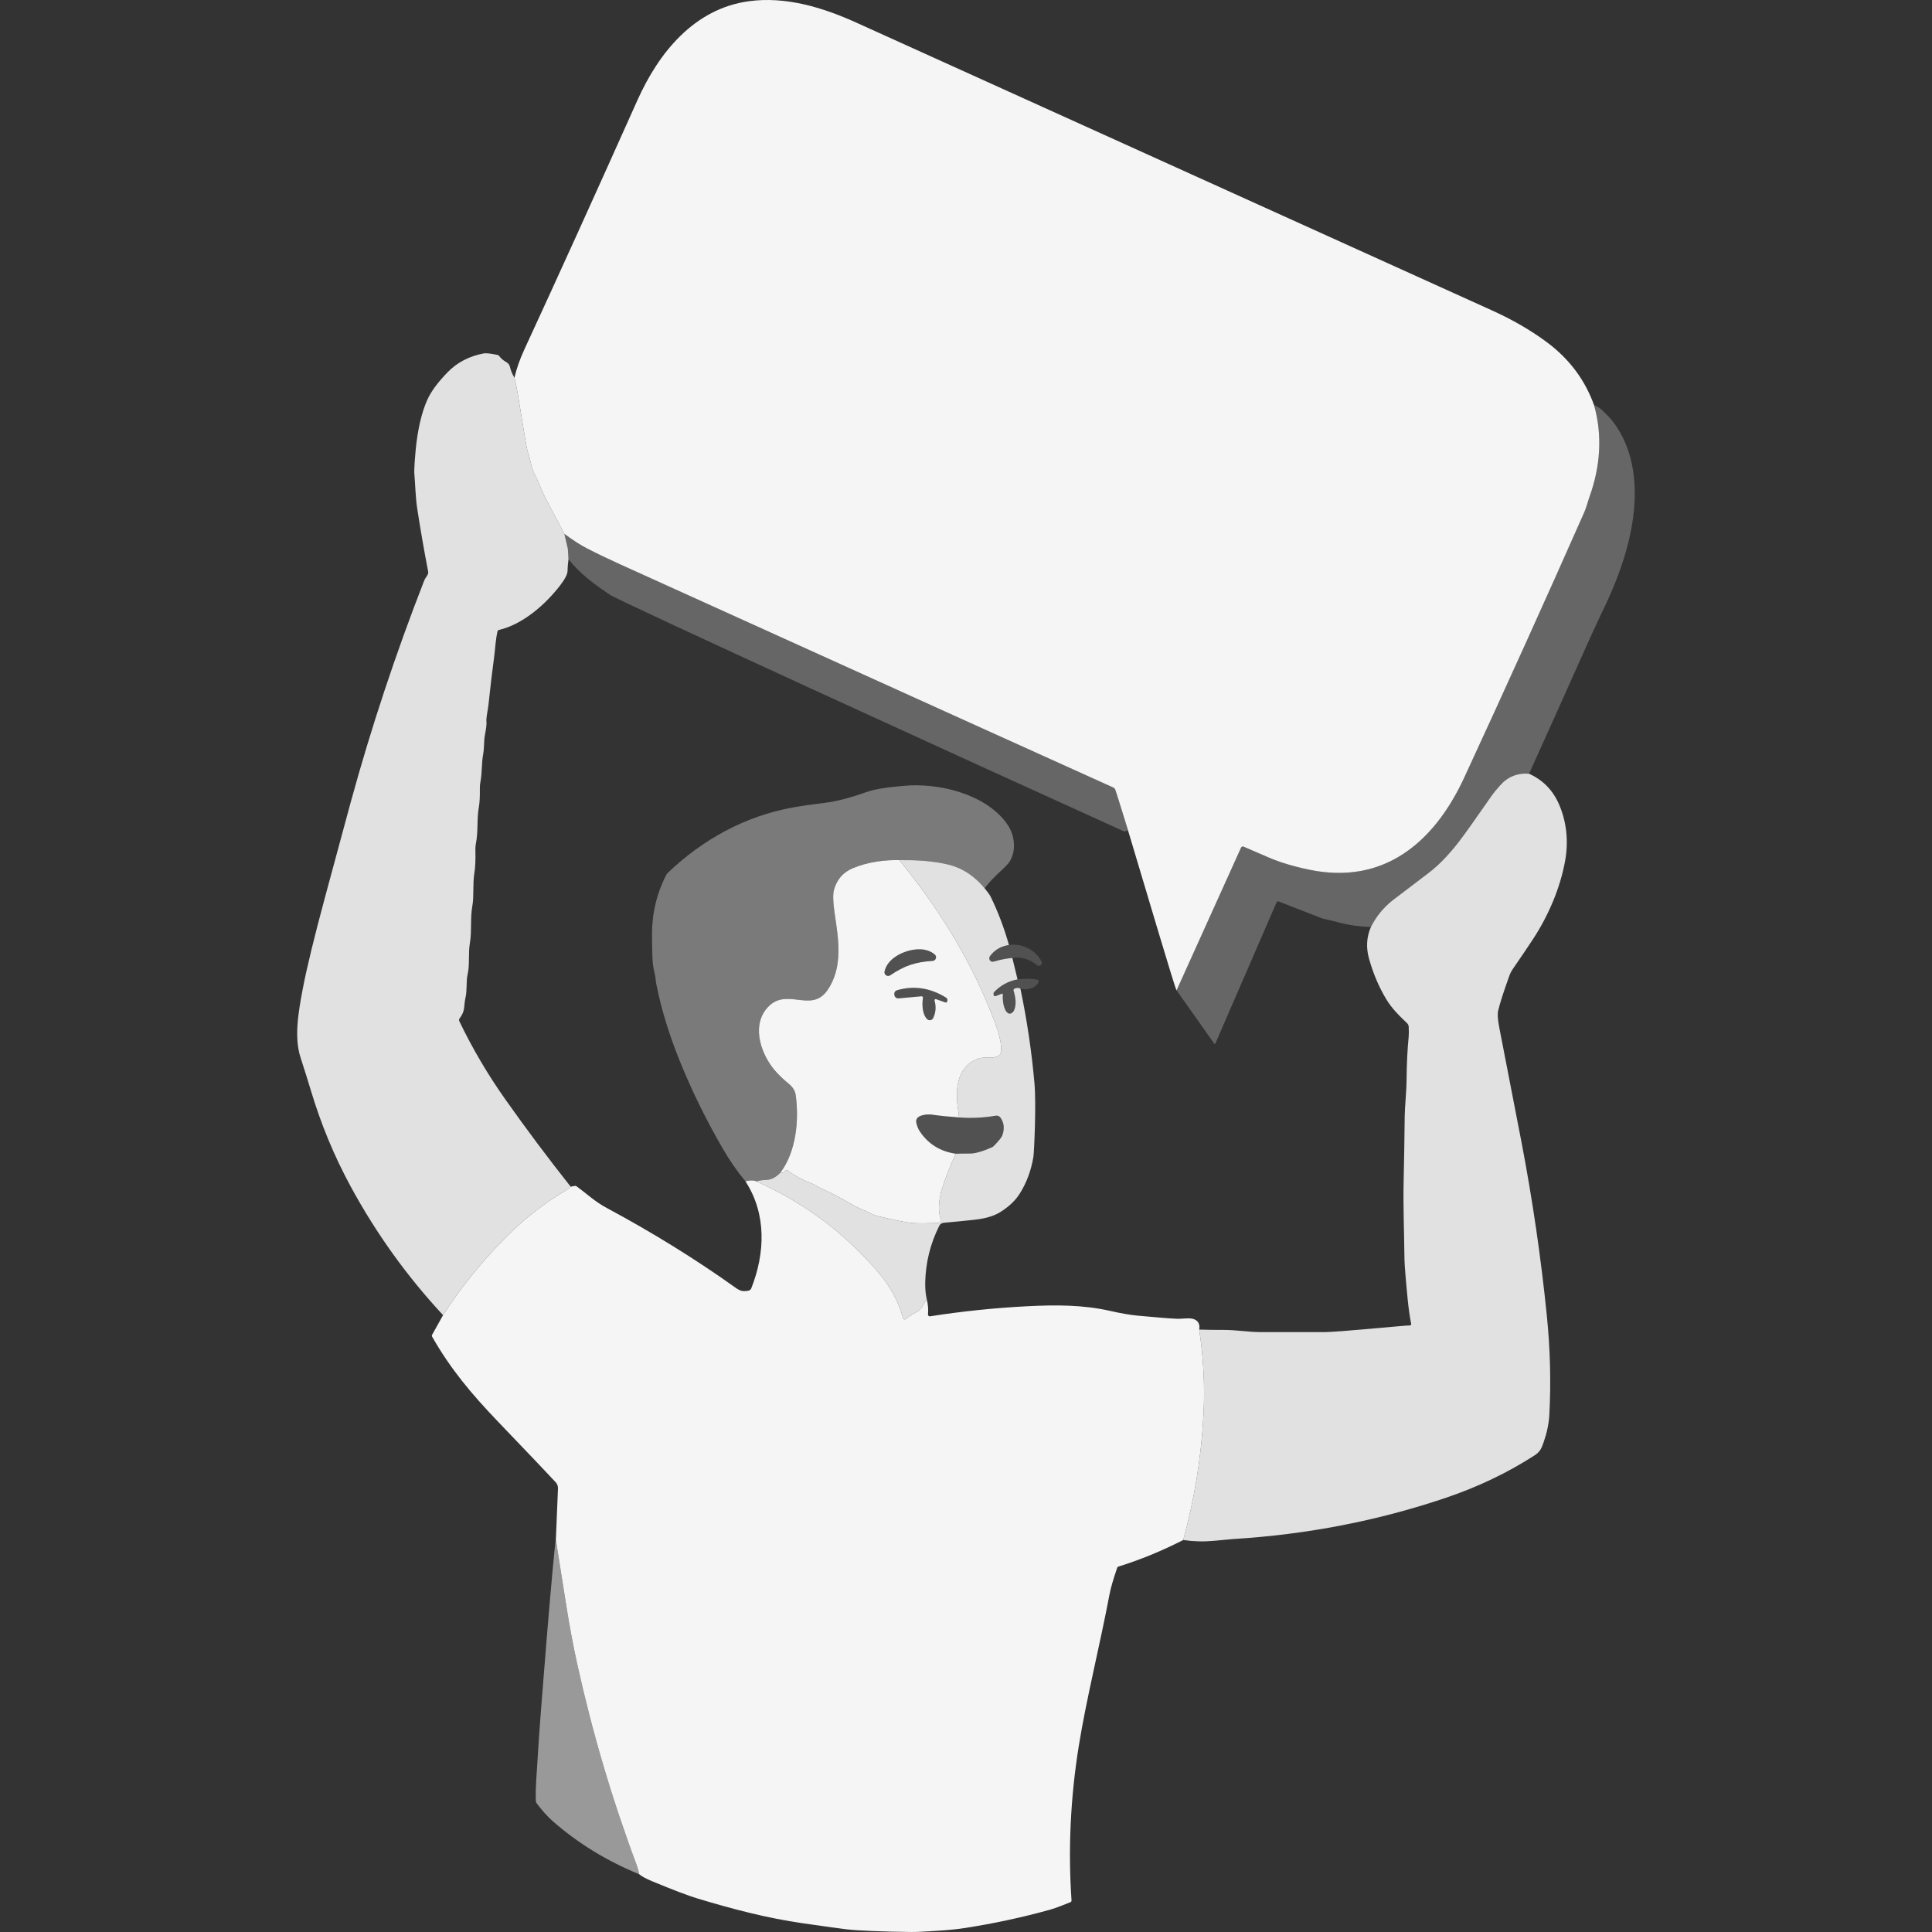 <?xml version="1.0" encoding="UTF-8" standalone="no"?>
<!DOCTYPE svg PUBLIC "-//W3C//DTD SVG 1.1//EN" "http://www.w3.org/Graphics/SVG/1.1/DTD/svg11.dtd">
<svg width="100%" height="100%" viewBox="0 0 300 300" version="1.1" xmlns="http://www.w3.org/2000/svg" xmlns:xlink="http://www.w3.org/1999/xlink" xml:space="preserve" xmlns:serif="http://www.serif.com/" style="fill-rule:evenodd;clip-rule:evenodd;stroke-linejoin:round;stroke-miterlimit:2;">
    <rect x="0" y="0" width="300" height="300" fill="#333333" stroke="none"/>
    <path d="M173.168,122.587C173.103,122.454 172.994,122.344 172.857,122.283C168.691,120.413 143.205,108.882 96.406,87.681C94.454,86.796 92.707,85.959 91.159,85.162C90.123,84.629 88.951,83.873 87.634,82.895C87.005,81.675 86.37,80.475 85.724,79.292C84.848,77.692 84.192,76.339 83.751,75.234C83.539,74.698 83.3,74.171 83.03,73.655C82.469,72.582 82.377,71.389 81.984,70.25C81.868,69.919 81.738,69.317 81.594,68.452C81.177,65.96 80.791,63.595 80.432,61.355C80.285,60.436 80.1,59.537 79.881,58.655C80.203,57.26 80.712,55.807 81.409,54.293C86.64,42.964 92.489,30.066 98.96,15.603C102.286,8.164 107.797,1.344 116.288,0.189C121.97,-0.584 127.661,1.112 132.974,3.515C174.094,22.129 207.001,37.026 231.685,48.205C234.858,49.64 237.675,51.271 240.139,53.093C243.643,55.688 246.105,58.959 247.523,62.907C248.88,67.683 248.474,72.548 246.816,77.145C246.576,77.812 246.364,78.732 245.999,79.559C239.903,93.339 233.692,107.067 227.365,120.745C222.709,130.815 214.86,137.485 203.22,135.034C200.803,134.524 198.725,133.895 196.988,133.147C195.884,132.672 194.592,132.111 193.111,131.472C192.954,131.407 192.776,131.475 192.705,131.632L182.699,153.781C182.553,153.86 177.924,138.104 175.162,128.945C175.162,128.945 173.278,122.814 173.168,122.587Z" style="fill:white;fill-opacity:0.95;"/>
    <path d="M79.881,58.655C80.1,59.537 80.285,60.436 80.432,61.355C80.791,63.595 81.177,65.96 81.594,68.452C81.738,69.317 81.868,69.919 81.984,70.25C82.377,71.389 82.469,72.582 83.03,73.655C83.3,74.171 83.539,74.698 83.751,75.234C84.192,76.339 84.848,77.692 85.724,79.292C86.37,80.475 87.005,81.675 87.634,82.895L88.168,85.179C88.175,85.21 88.178,85.237 88.181,85.268L88.277,86.83C88.192,87.466 88.14,88.078 88.127,88.662C88.116,89.175 87.727,89.934 86.951,90.936C84.674,93.882 81.174,96.959 77.468,97.82C77.359,97.844 77.277,97.93 77.253,98.039C76.911,99.584 76.911,100.726 76.706,102.213C76.429,104.233 76.145,106.609 75.861,109.334C75.748,110.428 75.465,111.351 75.537,112.106C75.571,112.465 75.489,113.152 75.294,114.164C75.109,115.111 75.219,116.044 75.024,117.124C74.75,118.635 74.887,119.869 74.596,121.439C74.538,121.739 74.511,122.05 74.514,122.358C74.528,123.688 74.48,124.652 74.367,125.25C74.015,127.144 74.282,129.069 73.902,130.962C73.834,131.304 73.807,131.65 73.817,131.995C73.861,133.441 73.81,134.644 73.656,135.601C73.383,137.317 73.619,139.204 73.345,140.674C73,142.565 73.284,144.592 72.966,146.431C72.689,148.031 72.956,149.839 72.624,151.237C72.347,152.417 72.566,153.77 72.272,154.957C72.2,155.251 72.135,155.722 72.084,156.372C72.036,156.997 71.8,157.582 71.376,158.119C71.274,158.249 71.253,158.426 71.325,158.577C73.359,162.809 75.745,166.86 78.483,170.733C81.734,175.334 85.112,179.847 88.612,184.267C88.441,184.461 88.233,184.632 87.987,184.779C84.619,186.766 81.55,189.138 78.781,191.9C74.952,195.722 71.626,199.828 68.799,204.217C63.182,198.17 58.403,191.514 54.458,184.246C51.847,179.429 49.84,174.544 48.274,169.338C47.782,167.701 47.252,166.012 46.685,164.269C45.642,161.076 46.322,157.213 47.013,153.548C47.618,150.359 48.794,145.518 50.547,139.023C52.602,131.407 53.901,126.597 54.451,124.594C57.624,113.015 61.428,101.536 65.866,90.16C66.009,89.783 66.32,89.472 66.454,89.131C66.498,89.014 66.508,88.888 66.484,88.765C65.838,85.401 65.271,82.13 64.782,78.947C64.515,77.214 64.468,74.94 64.344,73.641C64.31,73.283 64.327,72.64 64.392,71.71C64.444,71.006 64.495,70.367 64.553,69.789C64.864,66.654 65.459,64.097 66.337,62.114C66.908,60.822 67.971,59.376 69.53,57.776C70.987,56.279 72.846,55.312 75.109,54.877C75.465,54.813 76.176,54.888 77.242,55.11C77.352,55.13 77.447,55.192 77.512,55.281C77.793,55.66 78.148,55.968 78.582,56.204C78.907,56.385 79.105,56.631 79.181,56.949C79.321,57.544 79.553,58.111 79.881,58.655Z" style="fill:white;fill-opacity:0.85;fill-rule:nonzero;"/>
    <path d="M237.432,120.146C235.62,120.003 234.119,120.608 232.926,121.962C232.332,122.635 231.932,123.12 231.723,123.418C229.077,127.226 227.337,129.67 226.5,130.75C224.913,132.791 223.368,134.381 221.868,135.519C218.644,137.963 216.784,139.379 216.289,139.765C214.836,140.9 213.697,142.295 212.874,143.946C211.164,143.898 209.558,143.676 208.057,143.283C206.673,142.92 205.828,142.715 205.524,142.664C205.38,142.64 205.24,142.599 205.107,142.537L198.601,139.997C198.454,139.932 198.28,139.997 198.215,140.144L188.739,161.992C188.739,162.098 188.606,162.139 188.544,162.053L182.699,153.781L192.705,131.632C192.776,131.475 192.954,131.407 193.111,131.472C194.592,132.111 195.884,132.672 196.988,133.147C198.725,133.895 200.803,134.524 203.22,135.034C214.86,137.485 222.709,130.815 227.365,120.745C233.692,107.067 239.903,93.339 245.999,79.559C246.364,78.732 246.576,77.812 246.816,77.145C248.474,72.548 248.88,67.683 247.523,62.907C248.142,63.157 248.614,63.475 248.942,63.858C249.253,64.22 259.841,72.265 248.928,94.713C247.018,98.642 243.315,107.18 237.432,120.146Z" style="fill:white;fill-opacity:0.25;fill-rule:nonzero;"/>
    <path d="M175.162,128.945L174.679,129.096C174.624,129.113 174.563,129.11 174.512,129.086C149.878,117.931 96.126,93.339 94.646,92.323C92.191,90.642 90.103,89.141 88.277,86.83L88.181,85.268C88.178,85.237 88.175,85.21 88.168,85.179L87.634,82.895C88.951,83.873 90.123,84.629 91.159,85.162C92.707,85.959 94.454,86.796 96.406,87.681C143.205,108.882 168.691,120.413 172.857,122.283C172.994,122.344 173.103,122.454 173.168,122.587C173.278,122.814 174.935,128.192 175.162,128.945Z" style="fill:white;fill-opacity:0.25;"/>
    <path d="M237.432,120.146C239.558,121.104 241.1,122.669 242.061,124.843C243.236,127.51 243.585,130.552 243.042,133.608C242.266,137.97 240.375,142.274 238.051,145.819C237.329,146.92 236.27,148.489 234.871,150.523C234.677,150.807 234.519,151.114 234.4,151.439C233.47,154.02 232.882,155.856 232.632,156.946C232.513,157.476 232.571,158.344 232.807,159.558C234.68,169.174 235.835,175.139 236.276,177.45C237.972,186.314 239.274,195.236 240.184,204.217C240.72,209.478 240.85,214.636 240.58,219.692C240.509,221.036 240.215,222.451 239.698,223.938C239.374,224.875 239.148,225.435 238.293,225.986C234.123,228.673 229.59,230.86 224.435,232.604C213.916,236.156 202.926,238.282 191.464,238.983C191.44,238.983 190.442,239.075 188.462,239.26C186.88,239.407 185.304,239.362 183.731,239.133C185.478,232.785 186.527,226.297 186.88,219.665C187.109,215.334 186.886,210.931 186.213,206.459C187.512,206.494 188.78,206.511 190.014,206.507C191.925,206.507 194.014,206.846 195.6,206.846C201.723,206.842 205.015,206.842 205.483,206.849C207.599,206.883 218.2,205.789 218.921,205.813C219.051,205.817 219.15,205.697 219.126,205.571C218.661,203.253 218.483,200.655 218.258,198.211C218.145,197.011 218.083,195.903 218.073,194.891C218.039,191.182 217.865,187.371 217.957,183.374C218.029,180.178 218.083,176.838 218.121,173.348C218.138,171.83 218.394,169.622 218.412,167.646C218.435,165.164 218.545,162.935 218.74,160.956C218.77,160.611 218.774,160.101 218.743,159.431C218.733,159.223 218.644,159.028 218.494,158.884C217.338,157.777 216.121,156.621 215.205,155.073C214.087,153.196 213.212,151.118 212.576,148.844C212.098,147.132 212.197,145.498 212.874,143.946C213.697,142.295 214.836,140.9 216.289,139.765C216.784,139.379 218.644,137.963 221.868,135.519C223.368,134.381 224.913,132.791 226.5,130.75C227.337,129.67 229.077,127.226 231.723,123.418C231.932,123.12 232.332,122.635 232.926,121.962C234.119,120.608 235.62,120.003 237.432,120.146Z" style="fill:white;fill-opacity:0.85;fill-rule:nonzero;"/>
    <path d="M152.886,137.919C151.256,135.96 149.338,134.726 147.133,134.22C145.089,133.752 142.785,133.533 140.221,133.567C137.291,133.461 134.703,133.872 132.457,134.801C130.953,135.42 129.972,136.528 129.514,138.121C129.312,138.821 129.34,140.025 129.589,141.734C130.181,145.737 130.981,150.215 128.451,153.801C125.874,157.462 121.983,153.018 119.006,156.652C116.647,159.534 118.264,163.988 120.544,166.473C121.112,167.092 121.741,167.684 122.428,168.244C123.064,168.76 123.46,169.352 123.556,170.039C124.096,173.943 123.631,178.777 121.218,182.041C120.527,182.786 119.799,183.176 119.037,183.21C118.343,183.241 117.82,183.32 117.471,183.45C117.061,183.255 116.486,183.251 115.751,183.433C114.442,181.85 113.27,180.154 112.227,178.349C109.762,174.086 107.639,169.8 105.858,165.496C103.995,161.001 102.676,156.745 101.896,152.728C101.804,152.246 101.801,151.692 101.66,151.172C101.455,150.41 101.336,149.545 101.305,148.585C101.257,147.063 101.237,145.864 101.243,144.982C101.264,141.683 102.006,138.633 103.469,135.83C103.527,135.721 103.606,135.618 103.694,135.533C109.147,130.323 115.738,126.717 123.101,125.387C124.397,125.151 126.068,124.908 128.113,124.659C129.914,124.437 132.02,123.893 134.427,123.028C136.037,122.454 137.961,122.245 140.344,122.023C145.666,121.531 152.862,123.216 156.243,127.756C157.122,128.935 157.522,130.241 157.436,131.667C157.385,132.47 157.149,133.205 156.722,133.868C156.544,134.145 156.004,134.699 155.098,135.529C154.339,136.223 153.601,137.02 152.886,137.919Z" style="fill:white;fill-opacity:0.35;fill-rule:nonzero;"/>
    <path d="M140.221,133.567C140.036,133.537 139.886,133.547 139.766,133.595C139.729,133.608 139.718,133.656 139.742,133.687C145.919,141.242 150.599,149.002 153.782,156.967C154.37,158.447 155.546,161.147 155.471,163.192C155.457,163.575 155.211,163.913 154.852,164.046C153.833,164.426 152.702,164.05 151.823,164.395C148.476,165.704 148.264,169.41 148.825,172.593C148.852,172.746 148.924,173.516 148.924,173.516C147.512,173.416 146.094,173.273 144.668,173.078C143.944,172.979 142.022,173.116 142.282,174.322C142.395,174.859 142.58,175.314 142.829,175.686C144.155,177.655 146.019,178.811 148.422,179.149C147.588,180.906 146.88,182.691 146.302,184.499C145.868,185.856 145.533,188 146.101,189.244C146.237,189.548 146.022,189.893 145.69,189.904C144.094,189.962 142.846,189.969 141.944,189.928C140.983,189.883 139.089,189.514 136.259,188.823C135.794,188.711 135.346,188.526 134.915,188.276C134.789,188.201 134.341,188.003 133.579,187.685C133.206,187.531 132.56,187.189 131.64,186.66C130.297,185.887 129.152,185.285 128.205,184.858C127.514,184.547 127.084,184.335 126.909,184.229C126.461,183.945 126.034,183.733 125.627,183.59C124.588,183.221 123.487,182.615 122.325,181.771C122.212,181.689 122.058,181.696 121.953,181.788L121.662,182.048C121.6,182.103 121.518,182.13 121.436,182.123C121.351,182.116 121.276,182.089 121.218,182.041C123.631,178.777 124.096,173.943 123.556,170.039C123.46,169.352 123.064,168.76 122.428,168.244C121.741,167.684 121.112,167.092 120.544,166.473C118.264,163.988 116.647,159.534 119.006,156.652C121.983,153.018 125.874,157.462 128.451,153.801C130.981,150.215 130.181,145.737 129.589,141.734C129.34,140.025 129.312,138.821 129.514,138.121C129.972,136.528 130.953,135.42 132.457,134.801C134.703,133.872 137.291,133.461 140.221,133.567ZM140.652,147.764C139.134,148.28 137.684,149.316 137.349,150.858C137.243,151.36 137.801,151.736 138.228,151.449C139.322,150.704 140.364,150.164 141.352,149.829C142.337,149.494 143.492,149.289 144.815,149.21C145.328,149.183 145.543,148.544 145.15,148.209C143.947,147.186 142.169,147.251 140.652,147.764ZM145.345,155.148L146.818,155.664C146.918,155.698 147.024,155.647 147.054,155.548L147.095,155.439C147.164,155.24 147.085,155.022 146.907,154.912C144.439,153.384 141.892,153.001 139.264,153.77C139.011,153.846 138.843,154.092 138.867,154.355L138.877,154.488C138.908,154.816 139.199,155.059 139.527,155.028L143.086,154.7C143.226,154.687 143.338,154.81 143.315,154.946C143.15,155.975 143.212,157.493 143.954,158.242C144.241,158.536 144.733,158.45 144.908,158.078C145.314,157.209 145.383,156.307 145.113,155.367C145.072,155.227 145.208,155.1 145.345,155.148Z" style="fill:white;fill-opacity:0.95;fill-rule:nonzero;"/>
    <path d="M152.886,137.919C153.379,138.524 153.693,138.962 153.826,139.235C154.965,141.556 155.912,144.059 156.671,146.739C155.413,146.927 154.431,147.504 153.724,148.468C153.526,148.738 153.611,149.125 153.908,149.289C154.028,149.354 154.206,149.35 154.445,149.279C155.31,149.019 156.23,148.841 157.197,148.749L158.004,152.078C156.599,152.335 155.382,152.994 154.36,154.058C154.308,154.109 154.281,154.181 154.281,154.256L154.281,154.44C154.281,154.615 154.455,154.734 154.619,154.669L155.553,154.304C155.642,154.266 155.741,154.341 155.727,154.44C155.642,155.175 155.812,156.939 156.568,157.346C156.872,157.51 157.289,157.285 157.474,156.861C157.874,155.938 157.682,154.786 157.385,153.839C157.347,153.712 157.405,153.579 157.522,153.524C157.881,153.357 158.192,153.353 158.452,153.517C159.481,158.464 160.209,163.366 160.633,168.224C160.923,171.54 160.581,178.968 160.462,179.665C160.099,181.805 159.385,183.709 158.322,185.381C157.635,186.461 156.612,187.418 155.255,188.253C154.308,188.837 152.965,189.227 151.225,189.415C150.264,189.521 148.699,189.675 146.521,189.876C146.237,189.904 145.984,190.075 145.858,190.328C144.467,193.086 143.735,196.03 143.667,199.157C143.65,200.091 143.728,200.949 143.906,201.738C143.301,202.826 142.846,203.448 142.535,203.608C141.841,203.964 141.205,204.371 140.628,204.825C140.487,204.935 140.282,204.87 140.235,204.699C139.513,202.138 138.3,199.848 136.597,197.828C131.36,191.609 124.985,186.817 117.471,183.45C117.82,183.32 118.343,183.241 119.037,183.21C119.799,183.176 120.527,182.786 121.218,182.041C121.276,182.089 121.351,182.116 121.436,182.123C121.518,182.13 121.6,182.103 121.662,182.048L121.953,181.788C122.058,181.696 122.212,181.689 122.325,181.771C123.487,182.615 124.588,183.221 125.627,183.59C126.034,183.733 126.461,183.945 126.909,184.229C127.084,184.335 127.514,184.547 128.205,184.858C129.152,185.285 130.297,185.887 131.64,186.66C132.56,187.189 133.206,187.531 133.579,187.685C134.341,188.003 134.789,188.201 134.915,188.276C135.346,188.526 135.794,188.711 136.259,188.823C139.089,189.514 140.983,189.883 141.944,189.928C142.846,189.969 144.094,189.962 145.69,189.904C146.022,189.893 146.237,189.548 146.101,189.244C145.533,188 145.868,185.856 146.302,184.499C146.88,182.691 147.588,180.906 148.422,179.149C149.136,179.129 149.864,179.118 150.606,179.122C151.409,179.125 152.541,178.804 154.001,178.165C154.124,178.11 154.233,178.035 154.325,177.939C155.101,177.139 155.542,176.596 155.642,176.305C156.007,175.256 155.912,174.336 155.354,173.546C155.19,173.31 154.903,173.191 154.616,173.242C152.767,173.57 150.869,173.663 148.924,173.516C148.924,173.516 148.852,172.746 148.825,172.593C148.264,169.41 148.476,165.704 151.823,164.395C152.702,164.05 153.833,164.426 154.852,164.046C155.211,163.913 155.457,163.575 155.471,163.192C155.546,161.147 154.37,158.447 153.782,156.967C150.599,149.002 145.919,141.242 139.742,133.687C139.718,133.656 139.729,133.608 139.766,133.595C139.886,133.547 140.036,133.537 140.221,133.567C142.785,133.533 145.089,133.752 147.133,134.22C149.338,134.726 151.256,135.96 152.886,137.919Z" style="fill:white;fill-opacity:0.85;fill-rule:nonzero;"/>
    <path d="M157.197,148.749C156.23,148.841 155.31,149.019 154.445,149.279C154.206,149.35 154.028,149.354 153.908,149.289C153.611,149.125 153.526,148.738 153.724,148.468C154.431,147.504 155.413,146.927 156.671,146.739C159.135,146.37 161.152,147.993 161.737,149.333C161.928,149.774 161.398,150.178 161.026,149.873C159.85,148.92 158.575,148.544 157.197,148.749Z" style="fill:white;fill-opacity:0.15;fill-rule:nonzero;"/>
    <path d="M141.352,149.829C140.364,150.164 139.322,150.704 138.228,151.449C137.801,151.736 137.243,151.36 137.349,150.858C137.684,149.316 139.134,148.28 140.652,147.764C142.169,147.251 143.947,147.186 145.15,148.209C145.543,148.544 145.328,149.183 144.815,149.21C143.492,149.289 142.337,149.494 141.352,149.829Z" style="fill:white;fill-opacity:0.15;fill-rule:nonzero;"/>
    <path d="M158.004,152.078C159.401,151.917 160.367,151.959 161.07,152.123C161.2,152.126 161.299,152.239 161.279,152.369C161.248,152.571 161.159,152.748 161.015,152.895C160.927,152.984 160.042,153.911 158.452,153.517C158.192,153.353 157.881,153.357 157.522,153.524C157.405,153.579 157.347,153.712 157.385,153.839C157.682,154.786 157.874,155.938 157.474,156.861C157.289,157.285 156.872,157.51 156.568,157.346C155.812,156.939 155.642,155.175 155.727,154.44C155.741,154.341 155.642,154.266 155.553,154.304L154.619,154.669C154.455,154.734 154.281,154.615 154.281,154.44L154.281,154.256C154.281,154.181 154.308,154.109 154.36,154.058C155.382,152.994 156.599,152.335 158.004,152.078Z" style="fill:white;fill-opacity:0.15;fill-rule:nonzero;"/>
    <path d="M145.113,155.367C145.383,156.307 145.314,157.209 144.908,158.078C144.733,158.45 144.241,158.536 143.954,158.242C143.212,157.493 143.15,155.975 143.315,154.946C143.338,154.81 143.226,154.687 143.086,154.7L139.527,155.028C139.199,155.059 138.908,154.816 138.877,154.488L138.867,154.355C138.843,154.092 139.011,153.846 139.264,153.77C141.892,153.001 144.439,153.384 146.907,154.912C147.085,155.022 147.164,155.24 147.095,155.439L147.054,155.548C147.024,155.647 146.918,155.698 146.818,155.664L145.345,155.148C145.208,155.1 145.072,155.227 145.113,155.367Z" style="fill:white;fill-opacity:0.15;fill-rule:nonzero;"/>
    <path d="M148.924,173.516C150.869,173.663 152.767,173.57 154.616,173.242C154.903,173.191 155.19,173.31 155.354,173.546C155.912,174.336 156.007,175.256 155.642,176.305C155.542,176.596 155.101,177.139 154.325,177.939C154.233,178.035 154.124,178.11 154.001,178.165C152.541,178.804 151.409,179.125 150.606,179.122C149.864,179.118 149.136,179.129 148.422,179.149C146.019,178.811 144.155,177.655 142.829,175.686C142.58,175.314 142.395,174.859 142.282,174.322C142.022,173.116 143.944,172.979 144.668,173.078C146.094,173.273 147.512,173.416 148.924,173.516Z" style="fill:white;fill-opacity:0.15;fill-rule:nonzero;"/>
    <path d="M117.471,183.45C124.985,186.817 131.36,191.609 136.597,197.828C138.3,199.848 139.513,202.138 140.235,204.699C140.282,204.87 140.487,204.935 140.628,204.825C141.205,204.371 141.841,203.964 142.535,203.608C142.846,203.448 143.301,202.826 143.906,201.738C144.104,202.538 144.169,203.325 144.097,204.097C144.08,204.278 144.238,204.425 144.415,204.398C149.372,203.619 154.411,203.096 159.535,202.832C163.945,202.607 168.191,202.603 172.385,203.557C174.064,203.937 175.482,204.183 176.641,204.292C179.752,204.583 181.8,204.743 182.781,204.781C183.67,204.812 184.88,204.535 185.587,204.924C186.131,205.222 186.339,205.735 186.213,206.459C186.886,210.931 187.109,215.334 186.88,219.665C186.527,226.297 185.478,232.785 183.731,239.133C180.402,240.832 177.041,242.21 173.65,243.263C173.571,243.287 173.51,243.345 173.483,243.423C172.864,245.232 172.467,246.606 172.29,247.546C170.782,255.518 168.686,263.808 167.51,271.123C166.218,279.184 165.842,287.18 166.386,295.107C166.393,295.223 166.324,295.329 166.215,295.37C165.237,295.733 164.143,296.232 163.043,296.536C158.681,297.75 154.209,298.71 149.625,299.411C147.755,299.698 145.482,299.818 143.858,299.914C142.795,299.978 142.022,300.006 141.537,299.999C136.672,299.934 133.302,299.794 131.425,299.579C130.656,299.493 128.431,299.185 124.745,298.656C119.033,297.839 113.642,296.406 108.326,294.803C106.894,294.372 104.539,293.477 101.261,292.119C100.327,291.733 99.657,291.367 99.254,291.029C99.148,290.485 99.015,290.003 98.854,289.576C95.035,279.382 91.952,268.935 89.597,258.236C89.005,255.535 88.455,252.605 87.952,249.447C87.091,244.045 86.626,241.102 86.554,240.617C86.486,240.121 86.404,239.625 86.312,239.13L86.643,231.127C86.657,230.778 86.537,230.44 86.301,230.18C85.409,229.202 82.397,226.04 77.273,220.69C73.171,216.407 69.927,212.524 67.107,207.57C67.048,207.471 67.048,207.348 67.107,207.246L68.799,204.217C71.626,199.828 74.952,195.722 78.781,191.9C81.55,189.138 84.619,186.766 87.987,184.779C88.233,184.632 88.441,184.461 88.612,184.267L89.251,184.147C89.351,184.126 89.45,184.15 89.532,184.209C91.077,185.337 92.379,186.588 94.195,187.562C101.339,191.394 108.015,195.53 114.227,199.964C114.982,200.504 115.379,200.559 116.196,200.422C116.404,200.388 116.582,200.245 116.661,200.046C118.821,194.573 119.043,188.485 115.751,183.433C116.486,183.251 117.061,183.255 117.471,183.45Z" style="fill:white;fill-opacity:0.95;fill-rule:nonzero;"/>
    <path d="M86.312,239.13C86.404,239.625 86.486,240.121 86.554,240.617C86.626,241.102 87.091,244.045 87.952,249.447C88.455,252.605 89.005,255.535 89.597,258.236C91.952,268.935 95.035,279.382 98.854,289.576C99.015,290.003 99.148,290.485 99.254,291.029C94.205,288.961 89.73,286.212 85.826,282.787C85.03,282.086 84.199,281.163 83.341,280.025C83.259,279.912 83.211,279.779 83.204,279.642C83.119,277.324 83.378,275.215 83.508,272.648C83.755,267.732 86.045,239.803 86.312,239.13Z" style="fill:white;fill-opacity:0.5;fill-rule:nonzero;"/>
</svg>
